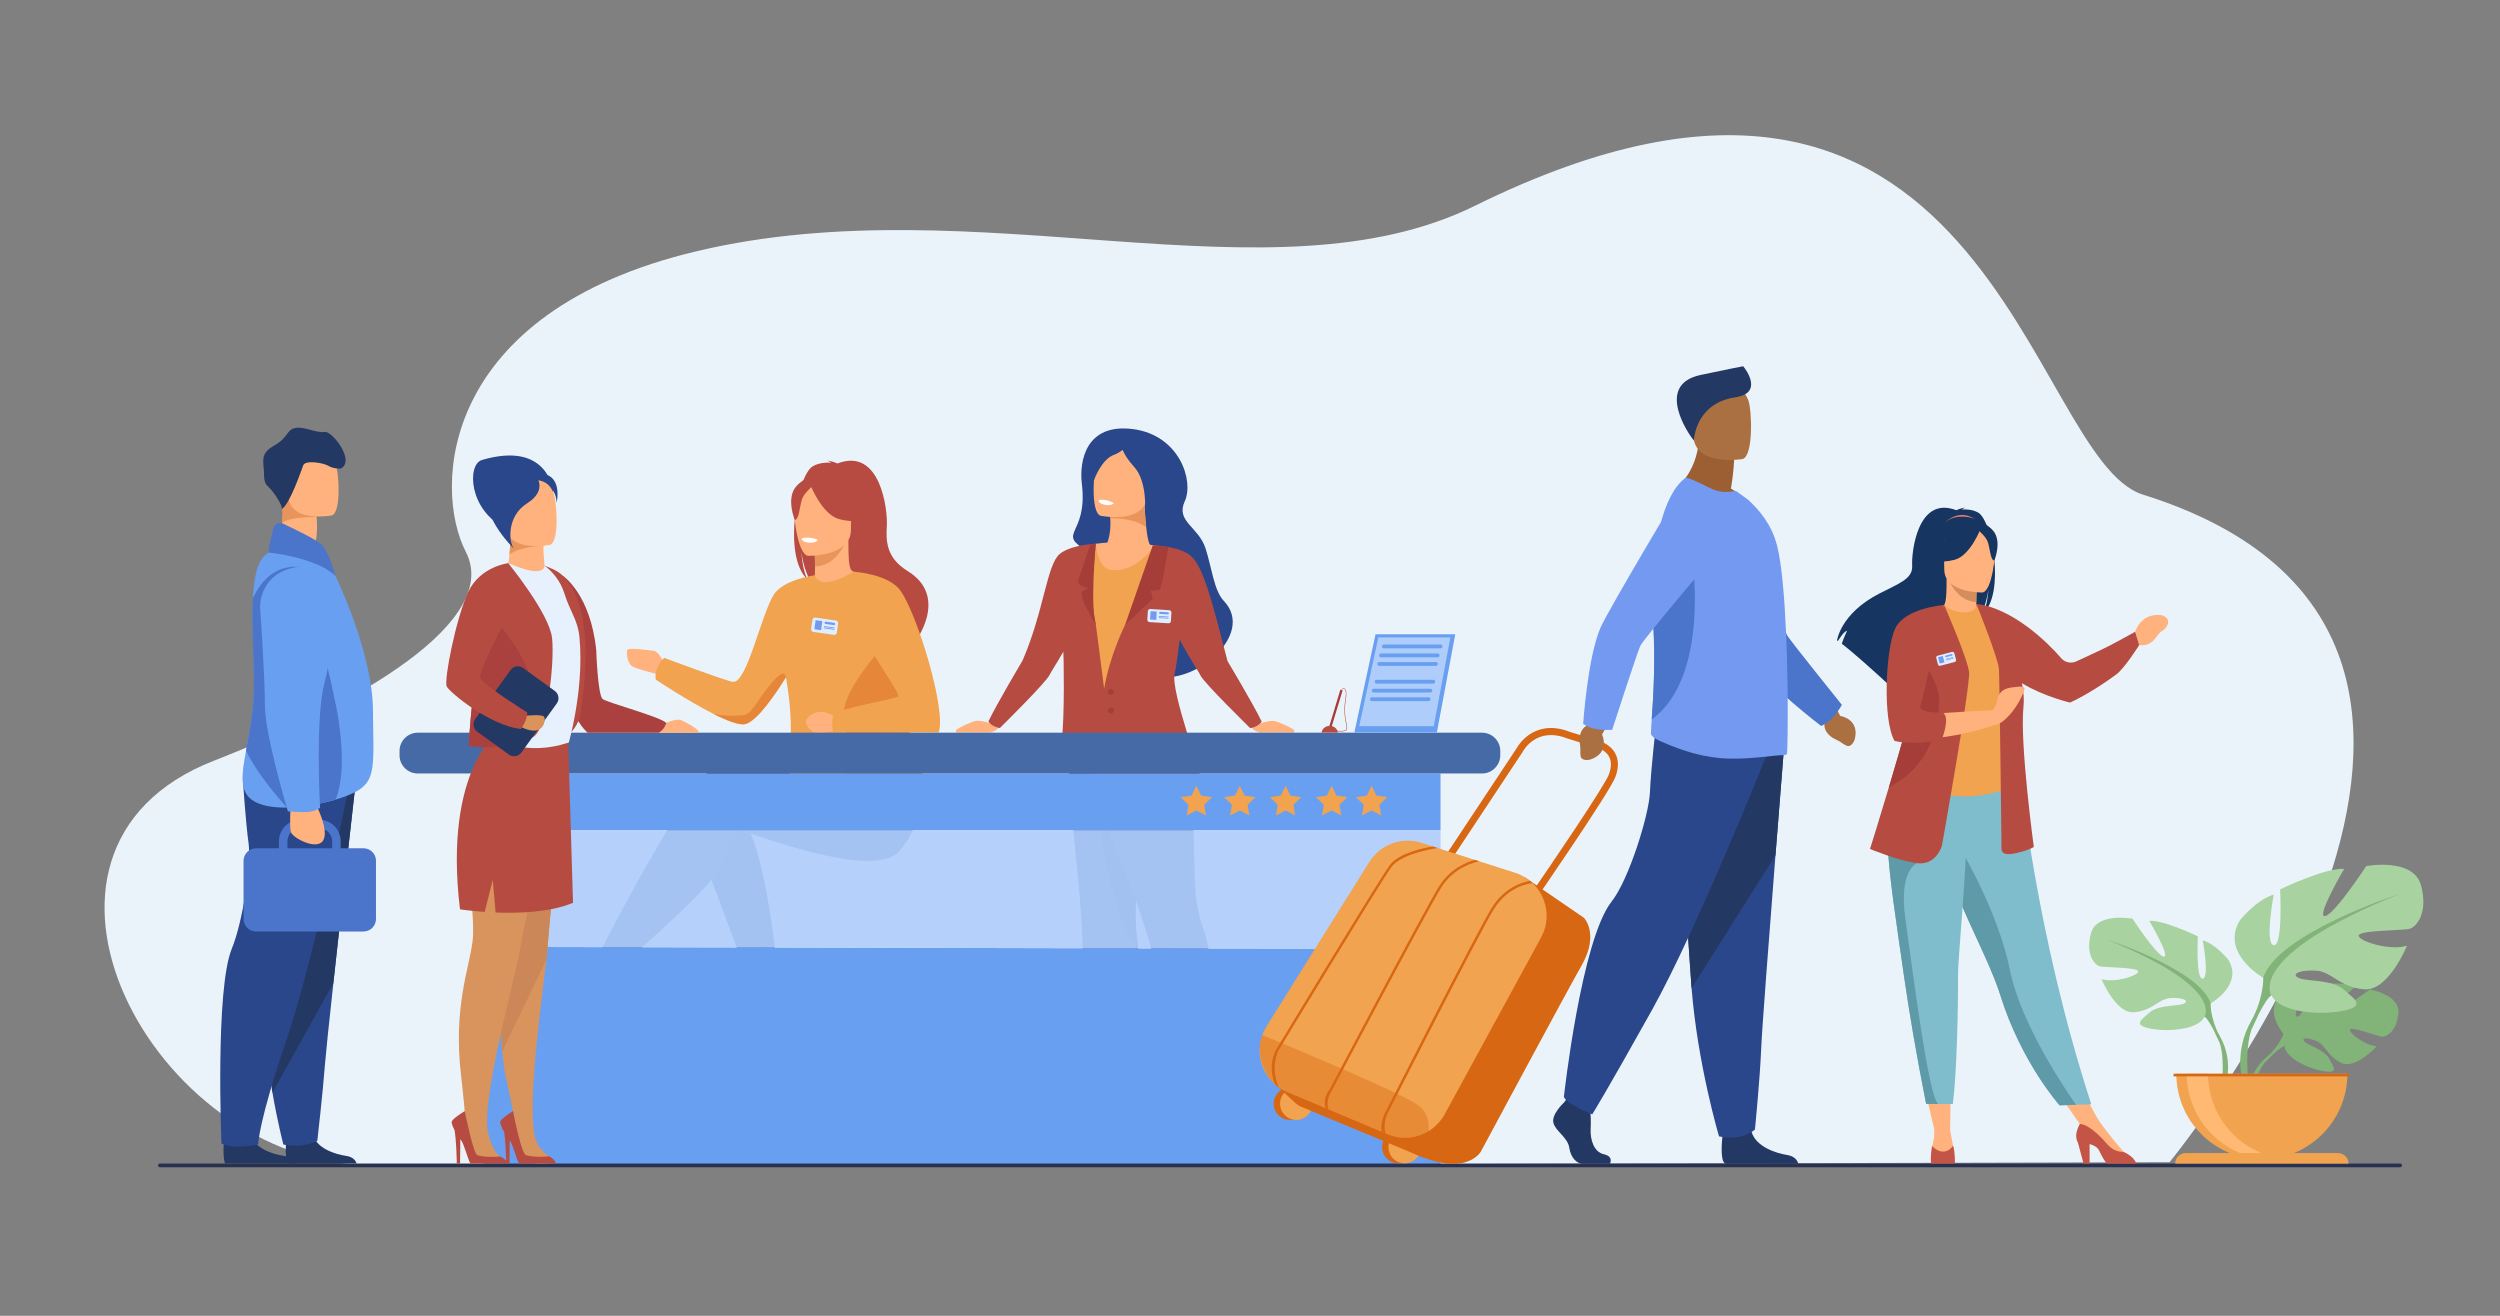 <?xml version="1.0" encoding="utf-8"?>
<!-- Generator: Adobe Illustrator 26.0.1, SVG Export Plug-In . SVG Version: 6.00 Build 0)  -->
<svg version="1.1" id="Слой_2" xmlns="http://www.w3.org/2000/svg" xmlns:xlink="http://www.w3.org/1999/xlink" x="0px" y="0px"
	 viewBox="0 0 3800 2000" style="enable-background:new 0 0 3800 2000;" xml:space="preserve">
<rect x="0" y="0" width="3800" height="2000" fill="#808080" stroke="none"/>
<style type="text/css">
	.st0{fill:#EBF3FA;}
	.st1{fill:#E49963;}
	.st2{fill:#C65447;}
	.st3{fill:#FFB27D;}
	.st4{fill:#365DA4;}
	.st5{fill:#466AA5;}
	.st6{fill:#B74B42;}
	.st7{fill:#E8945B;}
	.st8{fill:#F1A34F;}
	.st9{fill:#FFFFFF;}
	.st10{fill:#E58638;}
	.st11{fill:#AD7041;}
	.st12{fill:#415DA5;}
	.st13{fill:#355493;}
	.st14{fill:#B84C42;}
	.st15{fill:#2B478B;}
	.st16{fill:#B64C41;}
	.st17{fill:#A53D38;}
	.st18{fill:#699FF0;}
	.st19{fill:#5F9AA8;}
	.st20{fill:#233862;}
	.st21{fill:#4A75CB;}
	.st22{fill:#283250;}
	.st23{fill:#DEEDFF;}
	.st24{fill:#739AF0;}
	.st25{fill:#82B378;}
	.st26{fill:#A8D29F;}
	.st27{fill:#FFB973;}
	.st28{fill:#D86713;}
	.st29{fill:#163560;}
	.st30{fill:#E37970;}
	.st31{fill:#D68D5D;}
	.st32{fill:#80BDCC;}
	.st33{fill:#C45446;}
	.st34{opacity:0.9;fill:#AFCDFB;}
	.st35{fill:#AA413E;}
	.st36{fill:#D9935C;}
	.st37{fill:#CB8757;}
	.st38{fill:#E7F0FD;}
	.st39{fill:#DA935B;}
	.st40{opacity:0.4;fill:#D86713;}
	.st41{fill:#AB7041;}
	.st42{fill:#9C5F33;}
	.st43{fill:#AFCDFB;}
</style>
<g>
	<path class="st0" d="M3257.2,751.8c-175.3-54.9-236.5-823.4-1015.1-439.1c-309.7,152.8-755.5-32.1-1182.5,69
		c-392.1,92.8-401.2,360.6-351.6,457c54.2,105.3-161.9,231.2-383.1,317.7C-22.2,1292,233,1768.7,560.9,1771s2736.8-4.5,2736.8-4.5
		S3953.2,969.7,3257.2,751.8z"/>
	<g>
		<path class="st1" d="M1190.9,1562.1c0,3.9-1.9,6.6-5.2,8.5c0,0,0,0-0.1,0c-6.1,3.4-16.8,3.7-28.4,3.2c-1.5-0.1-2.8-0.1-4-0.1
			c-0.3,0-0.6,0-0.9,0c-0.2,0-0.5,0-0.7,0c-11.5,0.3-10.3,3.7-32.2,5.6c-25,2.1-34.2-5.5-35.6-9c-1.2-3,9.5-6.3,21.4-10.1
			c0.6-0.2,1.2-0.4,1.7-0.6c1.6-0.5,3.2-1,4.8-1.6c14.3-4.7,28.3-10.4,31.8-24.8c3.7-15.3-7.4-58-7.4-58l39.6-4.3
			c0,0,3.8,44.6,6.3,58.6c1.3,7.4,4.7,13.3,6.7,19.7c0.1,0.4,0.3,0.9,0.4,1.3C1189.9,1554.3,1190.9,1558.1,1190.9,1562.1z"/>
		<path class="st2" d="M1190.9,1562.1c0,3.9-1.9,6.6-5.2,8.5c0,0,0,0-0.1,0c-6.5,3-17,3.4-28.4,3.1c-1.5,0-2.8,0-4,0
			c-0.3,0-0.6,0-0.9,0c-0.2,0-0.5,0-0.7,0c-11.5,0.3-10.3,3.7-32.2,5.6c-25,2.1-34.2-5.5-35.6-9c-1.2-3,9.5-6.3,21.4-10.1
			c3.4,1.3,19.4,6.9,38.3,3.3c16.7-3.1,33.2-11.4,45.1-14.2c0.1,0.4,0.3,0.9,0.4,1.3C1189.9,1554.3,1190.9,1558.1,1190.9,1562.1z"/>
		<path class="st1" d="M934.2,1511.6c-2.2,11-17.9,9.2-35.4,4.9c-17.5-4.3-13.3,0.8-38.2-1.9c-24.9-2.8-32.5-12-33.2-15.7
			c-0.7-3.3,11.6-4.4,24.8-6c1.7-0.2,3.3-0.4,5-0.6c14.9-1.9,25.8-11.5,39.4-19.4c12.8-7.5,32-38,32-38l34.2,2.7
			c0,0-17.9,27.2-24.9,39.1c-4.1,7-3.9,16.2-3.4,23.3C934.7,1503.7,934.9,1507.7,934.2,1511.6z"/>
		<path class="st2" d="M898.8,1516.4c-17.5-4.3-13.3,0.8-38.2-1.9c-24.9-2.8-32.5-12-33.2-15.7c-0.7-3.3,11.6-4.4,24.8-6l0.1,0.3
			c0,0,14.9,10.6,35.7,11.1c16.9,0.4,34.8-4.4,46.5-4.2c0.3,3.9,0.5,7.8-0.3,11.7C932,1522.5,916.3,1520.7,898.8,1516.4z"/>
		<path class="st3" d="M1010.2,1009.9c0,0-8.1-19.9-17.1-20.8c-9-0.8-37.4-5.3-39.5-1.2c-2,4.1,0,18.7,6.1,24
			c6.1,5.3,43.9,13.8,43.9,13.8L1010.2,1009.9z"/>
		<path class="st4" d="M1065.1,1293.1l73.6,198.1c0,0,11.3,1.1,22.2-2c10-2.9,21.4-10.4,21.4-10.4s-18.3-190.2-51.7-229.8
			C1097,1209.4,1065.1,1293.1,1065.1,1293.1z"/>
		<path class="st5" d="M1356.2,1213c0,0-211.5-71.5-258.7-56.3c-47.2,15.2-188.8,297-188.8,297s3.2,4.3,11.9,7.5
			c8.1,3,27.8,2.8,27.8,2.8s127.8-109.6,143.1-141.5s21.3-62.4,36.5-59.4s196.3,74.6,237.4,32c41.1-42.6,30.3-98,30.3-98
			L1356.2,1213z"/>
		<path class="st6" d="M1227,880.2c-3.4-7-7.2-19.4-9-41.4c0.3,2.2,4.1,30,14.8,45.8c44,28.9,128.3,125.3,126.6,143.6
			c0,0,29.7-50.4,30.2-50.7c0,0,54.8-69.7-10.1-109.6c-33-20.3-32.8-46.3-31.5-68.9c1.4-22.6-9-120-75.1-94.5c0,0-10.6-4.7-15.4-4
			c0,0,3.9,0.7,5.9,2.8c-7.7-0.5-18.6,0.1-27.8,5.3C1211.4,722.4,1189.7,846,1227,880.2z"/>
		<path class="st3" d="M1235.4,886c-0.2,0.1,21.2,11.2,37.4,6.8c15.2-4.1,25.1-23.8,24.9-23.9c-6.4-1.3-8.3-10.1-8.1-48.1l-2.9,0.6
			l-48.9,9.7c0,0,1.1,15.4,1.1,29.9C1238.9,873.2,1238.2,884.7,1235.4,886z"/>
		<path class="st7" d="M1237.7,831.2c0,0,1.1,15.4,1.1,29.9c27.4-0.8,41.8-25.7,47.7-39.6L1237.7,831.2z"/>
		<path class="st6" d="M1291.6,816.2c0,0,14.3-22.6,17.8-42c2.5-13.8-4.6-65.1-56.1-57.7c0,0-15,1.5-29,11
			c-11.2,7.6-27.3,23.9-9.3,68.6l4.7,15.1L1291.6,816.2z"/>
		<path class="st3" d="M1228.6,844.9c0,0,64.7,1.1,64.8-39.2c0-40.3,8.4-67.3-32.9-69.7c-41.3-2.4-49.4,13-52.6,26.4
			C1204.5,775.8,1211.7,843.6,1228.6,844.9z"/>
		<path class="st6" d="M1289.7,743.4c0,0-44.2-30.2-58.2-9.3c-4.2-3.6-11.8-6.3-21.8,5.8c-15,18.2-1.7,50.3-1.7,50.3
			c6.2,0.7,7.6-20.4,10.8-30.7c2.4-7.7,10.6-15.6,14.4-19.1c5.6,12.7,21.2,43.2,42.6,48.7c27.2,7,39-0.3,39-0.3
			S1294,772.4,1289.7,743.4z"/>
		<path class="st8" d="M1379.5,1060.1c6.4-26.8-15.3-78.7-38-121.7c-20.6-39-41.9-70.6-43.8-69.4c-54.2,32.2-59.1,5.4-59.1,5.4
			s-49.3,6.5-63.2,30.6c-19.3,33.2-40.3,132.9-61,131.4c-9.5-0.7-104.8-36.5-104.8-36.5s-15.9,14.9-12.8,33.1
			c0,0,47.1,31.5,86.9,51.7c21.1,10.6,40.1,18.1,49,16c18.1-4.3,46.5-46.3,61.8-71.1c0-0.1,0.1-0.1,0.1-0.2
			c19.5,110.6-7,135.8,6.4,147.5c14.2,12.3,34.5-5.9,79.1,13.5c29.3,12.7,69.9,31.1,97.3,34.3c14.3,1.7,25.1-0.8,28.5-10.5
			C1416,1185.9,1367.3,1111.2,1379.5,1060.1z"/>
		<path class="st9" d="M1243,820.5c0,0-1.2,5.1-13.9,4.3c0,0-10.7-0.7-10.4-6.3C1218.6,818.5,1229,814.5,1243,820.5z"/>
		<path class="st10" d="M1405.9,1214.1c-3.5,9.7-14.2,12.2-28.5,10.5c-18.9-8.2-100.7-39.9-99.8-61.4c1.4-31.8,15.7-32.8,5.6-72
			c-8.1-31.5,47.2-96.3,59.3-109c22.7,43,43.5,51.2,37.1,78C1367.3,1111.2,1416,1185.9,1405.9,1214.1z"/>
		<path class="st10" d="M1194.4,1029.5c-15.3,24.8-43.6,66.8-61.8,71.1c-8.9,2.1-28-5.3-49-16c15.4,4,30.3,3.9,44.8,2.5
			c15.7-1.5,20.3-20.8,45.1-49.7C1189.6,1018.6,1193.6,1023.4,1194.4,1029.5z"/>
		<path class="st3" d="M1270.2,1090.4c0,0-13.7-10.7-26.6-8.1c-12.9,2.5-19.3,11.4-18.8,15.5c0.5,4.1,7.4,15.5,17.2,16.5
			c9.9,1,38-6.1,38-6.1L1270.2,1090.4z"/>
		<path class="st8" d="M1297.6,869c0,0,52.7,3.2,71,28.7c25.7,35.8,70.3,182.2,58.2,215.7l-160.5-0.7c0,0-3.9-18.2,1.5-27
			c5.4-8.8,93.3-23,97.4-27.1c4.1-4.1-50.7-79.1-50.7-91.3C1314.5,955.2,1297.6,869,1297.6,869z"/>
	</g>
	<g>
		<path class="st3" d="M1504.6,1099.2c0,0-14.7-4.9-21.7-3.4c-7.1,1.5-29,11.7-29.5,13.9c-0.5,2.2,0,3.8,0,3.8h51.3
			c0,0,11.5-2.2,13.4-9C1520,1097.8,1504.6,1099.2,1504.6,1099.2z"/>
		<path class="st11" d="M1695.8,1745.1c-0.4,4.2-2.7,6.9-6.4,8.5c0,0,0,0-0.1,0c-6.8,3-18.3,2.3-30.6,0.6c-1.6-0.2-3-0.4-4.3-0.5
			c-0.3,0-0.7-0.1-1-0.1c-0.3,0-0.5,0-0.8-0.1c-12.3-0.8-11.4,3-34.9,2.9c-26.8-0.1-35.9-9.2-37.1-13c-1-3.3,10.7-5.8,23.9-8.7
			c0.6-0.1,1.3-0.3,1.9-0.4c1.7-0.4,3.5-0.8,5.3-1.2c15.7-3.7,31.2-8.3,36.3-23.4c5.4-16,4.2-63.3,4.2-63.3h47.5
			c0,0-12.5,52.3-11.2,67.4c0.7,8,4.6,10.3,6,17.3c0.1,0.5,0.2,1,0.3,1.5C1695.5,1736.7,1696.2,1740.9,1695.8,1745.1z"/>
		<g>
			<path class="st12" d="M1751.1,1233.4c-4,22.5-9.7,45.8-14.7,70c-8,38.9-14,80.2-7.8,124.7c0.8,5.7,1.2,12.1,1.3,18.8
				c1.2,78.7-34,221.2-34,221.2s-9.5,4.1-25.5,3.3c-8.2-0.4-20.9-5.7-20.9-5.7s-3.3-88.4-3.5-207.3c-0.1-86.2-17.1-199.6-20.5-266.3
				c-2.1-40.3,2.4-94.1,2.4-94.1s70.1-56.3,95.2-27.5C1748,1099.1,1766.1,1149.2,1751.1,1233.4z"/>
		</g>
		<path class="st13" d="M1728.6,1428.1c0.8,5.7,1.2,12.1,1.3,18.8c-52.5-76-64.1-241.8-64.1-241.8l57.6,28c0,0,6.3,31.1,13,70.2
			C1728.5,1342.3,1722.4,1383.6,1728.6,1428.1z"/>
		<path class="st11" d="M1847.4,1745.1c-0.4,4.2-2.7,6.9-6.4,8.5c0,0,0,0-0.1,0c-6.8,3-18.3,2.3-30.6,0.6c-1.6-0.2-3-0.4-4.3-0.5
			c-0.3,0-0.7-0.1-1-0.1c-0.3,0-0.5,0-0.8-0.1c-12.3-0.8-11.4,3-34.9,2.9c-26.8-0.1-35.9-9.2-37.1-13c-1-3.3,10.7-5.8,23.9-8.7
			c0.6-0.1,1.3-0.3,1.9-0.4c1.7-0.4,3.5-0.8,5.3-1.2c15.7-3.7,31.2-8.3,36.3-23.4c5.4-16-2.3-62.6-2.3-62.6l44-3.7
			c0,0-2.7,53.1-1.4,68.2c0.7,8,4.8,12.5,6.3,19.5c0.1,0.5,0.2,1,0.3,1.5C1847.1,1736.7,1847.8,1740.9,1847.4,1745.1z"/>
		<path class="st12" d="M1841.2,1672.2c0,0-11.3,5.4-19.5,7s-25.1-1.6-25.1-1.6c-3.1-34.2-10.1-87.8-23.9-148.2
			c-15.7-68.8-39.1-150-71.6-227c-7-16.4-35.6-94.2-40.5-113.9c-14.7-59.3,0.1-52.9,0.1-52.9l128.6-15.1c0,0,15.8,8.1,23.1,91.9
			c2.2,25.1,2.5,133.4,5.7,153.9c3.1,19.4,6.8,35.6,11,46.1C1853.2,1471.2,1841.2,1672.2,1841.2,1672.2z"/>
		<path class="st14" d="M1847.4,1745.1c-0.4,4.2-2.7,6.9-6.4,8.5c0,0,0,0-0.1,0c-7.2,2.6-18.5,2-30.6,0.6c-1.6-0.2-3-0.3-4.3-0.4
			c-0.3,0-0.7-0.1-1-0.1c-0.3,0-0.5,0-0.8-0.1c-12.3-0.8-11.4,3-34.9,2.9c-26.8-0.1-35.9-9.2-37.1-13c-1-3.3,10.7-5.8,23.9-8.7
			c3.5,1.7,20,9.2,40.5,7.2c18.1-1.7,36.5-9,49.5-10.8c0.1,0.5,0.2,1,0.3,1.5C1847.1,1736.7,1847.8,1740.9,1847.4,1745.1z"/>
		<path class="st14" d="M1695.8,1745.1c-0.4,4.2-2.7,6.9-6.4,8.5c0,0,0,0-0.1,0c-7.2,2.6-18.5,2-30.6,0.6c-1.6-0.2-3-0.3-4.3-0.4
			c-0.3,0-0.7-0.1-1-0.1c-0.3,0-0.5,0-0.8-0.1c-12.3-0.8-11.4,3-34.9,2.9c-26.8-0.1-35.9-9.2-37.1-13c-1-3.3,10.7-5.8,23.9-8.7
			c3.5,1.7,20,9.2,40.5,7.2c18.1-1.7,36.5-9,49.5-10.8c0.1,0.5,0.2,1,0.3,1.5C1695.5,1736.7,1696.2,1740.9,1695.8,1745.1z"/>
		<path class="st15" d="M1644.4,735.4c-4.3-35.5,6.7-92.3,77.6-83.2c70.8,9.1,93.1,78.7,78.9,109.6c-14.3,31,20.6,38.4,31.5,71.7
			c9.4,28.6,12.7,64.1,27.9,80c49,51.4-47.1,130.4-105,113.7c-105.5-30.3-119.1-34.9-115.4-117.8c1.9-42.5,35-58.9,14-71.2
			C1603.1,808.6,1654.2,815.7,1644.4,735.4z"/>
		<path class="st3" d="M1748.5,828.4l-19.5,50.4l-42.2,2.1l-21-31.4c23.8-18.1,22.8-52.6,21.6-64.7c-0.3-2.7-0.5-4.3-0.5-4.3
			l52.7-16c0.6,13.9,1.4,24.8,2.3,33.3C1744.8,827.6,1748.5,828.4,1748.5,828.4z"/>
		<path class="st3" d="M1665.7,826.5c2.7,0,48.7-9.4,126.4,10.5c0,0-42.5,194.9-28.1,231.6c14.5,36.7,19.9,69.3,19.9,69.3
			l-156.8,1.9c0,0,2.2-126.1-5-170.7C1614.9,924.6,1665.7,826.5,1665.7,826.5z"/>
		<path class="st8" d="M1781.3,1043.9c2.3,25.8,26.4,84.8,21.2,97.3c-5.5,13.2-13.1,19.9-29.7,23.7c-11.5,2.6-27.2,3.9-49.5,5
			c-47.2,2.3-97.8-3.6-104.7-26c-3.3-10.8-2-52.5-0.3-71.7c3.6-39.8-4-97-5.1-134c-0.9-30.9,17.7-101.1,17.7-101.1
			s8.4-5.3,34.7-10.6c0,0,2.8,36.5,21.8,39.6c32.9,5.4,59.4-24.7,67.2-36.8c0,0,37.8,9.5,48.9,22.2c10.5,12-3.9,100.7-7.1,109.2
			c-2.8,7.3-5.4,14.4-7.6,21.6C1782.8,1001.1,1779.1,1020.3,1781.3,1043.9z"/>
		<path class="st3" d="M1915.8,1099.4c0,0,14.7-4.8,21.7-3.4c7.1,1.5,29,11.6,29.5,13.8c0.5,2.2,0,3.7,0,3.7h-51.3
			c0,0-11.5-2.2-13.4-8.9C1900.5,1097.9,1915.8,1099.4,1915.8,1099.4z"/>
		<path class="st7" d="M1741.9,801c-19.2-12.9-43.4-13.5-54.4-13c-0.3-2.7-0.5-4.3-0.5-4.3l52.7-16
			C1740.3,781.6,1741.1,792.5,1741.9,801z"/>
		<path class="st3" d="M1673.2,784c0,0,63.1,12.7,70.4-26.7c7.3-39.4,20.3-64.3-19.6-74.1c-40-9.8-50.6,3.8-56.2,16.4
			S1657,779.7,1673.2,784z"/>
		<path class="st15" d="M1755.8,685.8c-10.7-12-26.1-14.3-37.3-14.2c6.8-8.2-20.5-26.2-51.6,4.5c-13.4,13.2-11.4,39.2-4.2,54.3
			c0,0,11-32.3,31.1-39.3c4.5-1.6,8.7-4.2,12.6-7.3c2.4,6.1,7.4,14.8,17.3,25.6c20.7,22.7,16.7,68.5,16.7,68.5
			S1774.4,706.8,1755.8,685.8z"/>
		<path class="st9" d="M1692.8,764.6c0,0-1.7,4.7-13.6,2.6c0,0-10-1.8-9.1-7C1670.2,760.1,1680.4,757.5,1692.8,764.6z"/>
		<path class="st16" d="M1865.9,1005c-23.9-92.1-37-144.7-56.5-160.6c-17.3-14.1-54.6-15.4-54.6-15.4c-0.6,11.1-0.1,22.2,1.3,33.2
			l-45.9,87.4c0,0-23.5,46.5-31.9,97.4c-6.3-50.5-12.6-97.4-12.6-97.4s-5.9-29.9-7.8-57.2c5.5-21.3,5-43.6,7.5-65.9l-2.9,0.2
			c-9.1,0.6-37.3,3.5-51.7,15.3c-19.6,16.1-23.9,86.6-56.5,162c0,0-39.5,66.4-52,92.7c0,0,2.4,3.6,7.1,6.3
			c4.6,2.6,10.3,3.7,10.3,3.7s71.2-70.1,75.9-81.2c1.5-3.6,10.2-16.4,20.8-35.2v0c0,0,2.8,100.2-3.4,143.4
			c-1.3,9.2,3.1,18.2,11.1,22.7c44,24.8,175.7,92.5,200.2,26.8c2.7-7.4-45.4-132.5-38.8-159.6c2.1-8.7,4.9-28.4,7.7-51.3
			c15.1,28.9,29.3,49.2,31.3,54c4.7,11,75.9,80.5,75.9,80.5s5.8-1,10.3-3.6c4.7-2.7,7.1-6.3,7.1-6.3
			C1905.4,1070.8,1865.9,1005,1865.9,1005z"/>
		<path class="st17" d="M1752.3,828.8l-42.1,120.9l42.1-39.8l-3.2-12.4c0,0,9.7,0.9,13.6-1.7c3.9-2.5,13.1-64.3,13.1-64.3
			s-8.6-1.4-11.4-1.8C1761.4,829.4,1752.3,828.8,1752.3,828.8z"/>
		<path class="st17" d="M1665.6,826.5c0,0-8.9,95.6,0.2,123.1c0,0-26-41.2-21.2-49.8l9.4-6.2c0,0-18.2-2.4-14.8-12.8
			c3.4-10.5,18.1-52.9,18.1-52.9L1665.6,826.5z"/>
	</g>
	<g>
		<polygon class="st18" points="736,1772.1 2189.7,1772.1 2189.7,1442.6 736,1439.3 		"/>
		<rect x="736" y="1175.7" class="st18" width="1453.6" height="86.2"/>
	</g>
	<path class="st5" d="M2252.6,1175.7H635c-15.3,0-27.7-12.4-27.7-27.7v-6.6c0-15.3,12.4-27.7,27.7-27.7h1617.7
		c15.3,0,27.7,12.4,27.7,27.7v6.6C2280.4,1163.2,2268,1175.7,2252.6,1175.7z"/>
	<path class="st19" d="M933.2,1113.8c-0.1,0.1-0.3,0.2-0.5,0.3l0.1-0.3H933.2z"/>
	<g>
		<path class="st20" d="M542,1768.5H437.4c-1.4-2.4-2.2-6.4-2.7-10.9c-1.1-11.5,0.5-26.2,0.5-26.2s34.7-29,40.1-7.5
			c5.3,21.5,34.2,30.7,50.6,33C537.3,1758.5,540.9,1764.8,542,1768.5z"/>
		<path class="st20" d="M450,1768.5H342.2c-4.4-9.8-1.6-37.1-1.6-37.1s34.7-29,40.1-7.5c5.3,21.5,34.2,30.7,50.6,33
			c1.2,0.2,2.3,0.4,3.4,0.7C443.2,1759.8,447.7,1764.9,450,1768.5z"/>
		<path class="st15" d="M389.8,1187.6c0,0,0.1,3.9,0.2,10.9c1,45.1,4.8,219.6,8.5,316.8c0.2,3.5,0.3,7,0.4,10.3
			c0.1,1.8,0.1,3.5,0.2,5.3c2.2,47,8.6,93.1,15,129.9c8.2,47,16.6,78.9,16.6,78.9c31.3,6.3,51.6-5.6,51.6-5.6s8.4-72.9,11.7-117
			c1.1-14.3,6.2-63.1,12.7-122.6c5-45.9,10.8-98.2,16.1-145.7c0.3-2.5,0.6-5.1,0.8-7.6c8.6-76.8,15.7-139.4,15.7-139.4l-55.4-5.3
			L389.8,1187.6z"/>
		<path class="st20" d="M414.1,1660.8l92.5-166.2c5-45.9,10.8-98.2,16.1-145.7c0.3-2.5,0.6-5.1,0.8-7.6
			c8.6-76.8,15.7-139.4,15.7-139.4l-55.4-5.3l-94,1.9L414.1,1660.8z"/>
		<path class="st15" d="M529.1,1202.3c0,0-51.8,255.9-94,379.4c-42.2,123.5-42.7,157.8-42.7,157.8s-38.7,8.4-55.8-1.4
			c0,0-9.7-234.2,15.8-296.3c16.9-41.1,29.8-128.7,25.4-160.2c-4.4-31.5-8.5-94.8-8.5-94.8L529.1,1202.3z"/>
		<path class="st3" d="M468.1,852.9L417,838.5c0,0,8.7-21.2,11.7-43.4c1.7-12.3,1.6-24.9-2.7-34.2c-0.3-0.6-0.6-1.2-0.8-1.7
			c-1.9-3.6-0.8-5.3,1.8-5.7c4.6-0.8,13.8,2.5,17.6,5.7c5.9,4.9,34.1,19.2,35.6,20c0.1,0,0.1,0,0.1,0s0,0.2,0.1,0.6l0,0
			c0.2,1,0.5,3.1,0.8,6C482.5,799.4,483.8,831.1,468.1,852.9z"/>
		<path class="st18" d="M383.2,1216c12.2,8.7,31.5,11.8,52.8,11.5c24.8-0.4,52.3-5.5,74.2-12.1c11.8-3.5,22-7.5,29.4-11.3
			c32.8-17.1,28.1-39.9,27.3-125c-0.8-86.9-54.3-199.3-63.9-218.1c-17.1-33.5-94.1-21.1-94.1-21.1c-16.9,8.1-22.9,35.1-24.5,70.3
			c-1.8,39.1,1.7,88.5,1.7,133.5c0,37.2-7,70.1-12.1,97.4C367.3,1176.3,363.8,1202.3,383.2,1216z"/>
		<path class="st21" d="M373.9,1140.9c14.8,31.2,44,66.3,62,86.5c24.8-0.4,52.3-5.5,74.2-12.1c9.2-22.1,13.3-59,4.7-119.9
			c-6.5-46.4-53.9-233.3-53.9-233.3c-38.3-5-62.1,15.9-76.7,47.9c-1.8,39.1,1.7,88.5,1.7,133.5C386,1080.7,379,1113.6,373.9,1140.9z
			"/>
		<path class="st21" d="M552.6,1289.4h-34.8v-10.8c0-17.9-14.6-32.5-32.5-32.5h-28.8c-17.9,0-32.5,14.6-32.5,32.5v10.8h-34.8
			c-10.4,0-19,8.5-19,19v88.5c0,10.4,8.5,19,19,19h163.3c10.4,0,19-8.5,19-19v-88.5C571.6,1297.9,563,1289.4,552.6,1289.4z
			 M436.9,1278.6c0-10.8,8.8-19.6,19.6-19.6h28.8c10.8,0,19.6,8.8,19.6,19.6v10.8h-68V1278.6z"/>
		<path class="st3" d="M480.9,1224.3c0,0,20,38.6,10,53.6c-10,15-45.8-4.3-48.6-12.9c-2.9-8.6,0-50.1,0-50.1L480.9,1224.3z"/>
		<path class="st18" d="M395.3,922.2c0,0,7.4,106.3,7.4,150.2c-0.1,44,34.9,160.9,34.9,160.9s23.2,1.9,32.2,0.7
			c10.5-1.3,16.7-6.2,16.7-6.2s-7.7-138.1,7-191.1c14.7-52.9,15.4-159.3,15.4-159.3s-8.1-23-56.9-15.7
			C394.1,870.4,395.3,922.2,395.3,922.2z"/>
		<path class="st21" d="M416,802.2c-3.7,12.8-8.9,32.7-7.1,37.6c0,0,72.2,7.6,101.1,35.7c0,0-10.4-38.4-22-48.5
			c-8.4-7.4-40.9-23.1-58-31.2C424.3,793.1,417.7,796.2,416,802.2z"/>
		<path class="st7" d="M481.1,785.8c-5.7,0-41.4,0.1-51.5,8.6c-0.4,0.3-0.7,0.5-1,0.7c1.7-12.3,1.6-24.9-2.7-34.2
			c0.4-2.9,0.7-5.4,1-7.4c4.6-0.8,13.8,2.5,17.6,5.7c5.9,4.9,34.1,19.2,35.6,20l0.2,0.6l0,0C480.5,780.8,480.8,782.9,481.1,785.8z"
			/>
		<path class="st3" d="M504.1,783.5c0,0-59.1,11.3-65.5-25.6c-6.5-36.9-18.5-60.3,19-69c37.4-8.8,47.2,4,52.4,15.8
			C515.1,716.5,519.3,779.7,504.1,783.5z"/>
		<path class="st20" d="M428,774c0,0,3.1-2.3-8.9-20.5c-12-18.1-17.6-13.1-17.8-32.5c-0.1-19.3-7.3-30.9,15.1-43.5
			c22.4-12.6,18.8-24.2,32.3-27c13.4-2.8,33,8.3,44.5,6c11.5-2.3,47.7,44.7,24.5,55.8c0,0-10.8,0.5-18.3-4.1
			c-7.6-4.7-35.3-9.4-38.5-0.9C457.7,715.8,440.1,767.5,428,774z"/>
	</g>
	<path class="st22" d="M3648.3,1774.2H243c-1.5,0-2.8-1.2-2.8-2.8l0,0c0-1.5,1.2-2.8,2.8-2.8h3405.3c1.5,0,2.8,1.2,2.8,2.8l0,0
		C3651,1773,3649.8,1774.2,3648.3,1774.2z"/>
	<g>
		<path class="st23" d="M1267.6,965l-31.4-4.5c-2.1-0.3-3.6-2.3-3.3-4.4l2-14.1c0.3-2.1,2.3-3.6,4.4-3.3l31.4,4.5
			c2.1,0.3,3.6,2.3,3.3,4.4l-2,14.1C1271.7,963.8,1269.7,965.3,1267.6,965z"/>
		
			<rect x="1238.7" y="943.4" transform="matrix(0.99 0.141 -0.141 0.99 146.502 -165.969)" class="st24" width="10.3" height="13.9"/>
		<path class="st24" d="M1267.5,950.2l-12.7-1.8c-0.9-0.1-1.6-1-1.5-2l0,0c0.1-0.9,1-1.6,2-1.5l12.7,1.8c0.9,0.1,1.6,1,1.5,2l0,0
			C1269.3,949.6,1268.5,950.3,1267.5,950.2z"/>
		<path class="st24" d="M1267.9,955.1l-14.9-2.1c-0.4-0.1-0.6-0.4-0.6-0.7l0,0c0.1-0.4,0.4-0.6,0.7-0.6l14.9,2.1
			c0.4,0.1,0.6,0.4,0.6,0.7l0,0C1268.6,954.9,1268.3,955.1,1267.9,955.1z"/>
		<path class="st24" d="M1267.6,957.2l-14.9-2.1c-0.4-0.1-0.6-0.4-0.6-0.7l0,0c0.1-0.4,0.4-0.6,0.7-0.6l14.9,2.1
			c0.4,0.1,0.6,0.4,0.6,0.7l0,0C1268.3,957,1268,957.2,1267.6,957.2z"/>
	</g>
	<g>
		<path class="st23" d="M1776.1,947.4l-28.9-1.8c-1.9-0.1-3.4-1.8-3.3-3.7l0.8-12.9c0.1-1.9,1.8-3.4,3.7-3.3l28.9,1.8
			c1.9,0.1,3.4,1.8,3.3,3.7l-0.8,12.9C1779.8,946,1778.1,947.5,1776.1,947.4z"/>
		
			<rect x="1748.7" y="929.4" transform="matrix(0.998 6.146153e-02 -6.146153e-02 0.998 60.828 -106)" class="st24" width="9.4" height="12.7"/>
		<path class="st24" d="M1775,933.9l-11.7-0.7c-0.9-0.1-1.5-0.8-1.5-1.7l0,0c0.1-0.9,0.8-1.5,1.7-1.5l11.7,0.7
			c0.9,0.1,1.5,0.8,1.5,1.7l0,0C1776.6,933.3,1775.8,934,1775,933.9z"/>
		<path class="st24" d="M1775.7,938.3l-13.7-0.8c-0.3,0-0.6-0.3-0.6-0.6l0,0c0-0.3,0.3-0.6,0.6-0.6l13.7,0.8c0.3,0,0.6,0.3,0.6,0.6
			l0,0C1776.3,938.1,1776,938.3,1775.7,938.3z"/>
		<path class="st24" d="M1775.6,940.3l-13.7-0.8c-0.3,0-0.6-0.3-0.6-0.6l0,0c0-0.3,0.3-0.6,0.6-0.6l13.7,0.8c0.3,0,0.6,0.3,0.6,0.6
			l0,0C1776.2,940,1775.9,940.3,1775.6,940.3z"/>
	</g>
	<path class="st17" d="M1684.2,1051.5c0-2.5,2-4.5,4.5-4.5s4.5,2,4.5,4.5c0,2.5-2,4.5-4.5,4.5S1684.2,1054,1684.2,1051.5z"/>
	<path class="st17" d="M1684.2,1080c0-2.5,2-4.5,4.5-4.5s4.5,2,4.5,4.5c0,2.5-2,4.5-4.5,4.5S1684.2,1082.5,1684.2,1080z"/>
	<g>
		<g>
			<path class="st25" d="M3470.8,1571.5c0,0-31.6-36.9-2-60.4c0,0,21.7-13.1,39.4-12.1c0,0-25.1,42-17,46.2
				c8.1,4.2,24.5-48.8,24.5-48.8s49.4-4.8,65.2,2.8c0,0-42.2,34.5-33.3,36.6s54.5-31.8,54.5-31.8s45.9,7.8,43.5,35.8
				c-2.4,28-18.3,36.7-25.2,35.9c-7-0.7-47.6-16.3-48.5-10.6c-0.9,5.7,23.6,24.3,40.8,25.2c0,0-32.4,35.7-53.9,25.4
				c-21.5-10.3-23.4-26.6-36.8-32.8c-13.4-6.1-24.9-6.1-19.3,0.1s29.8,12.3,37.5,25.9c7.7,13.6,14.6,22.7-7.7,19.4
				c-22.3-3.4-58.5-19.6-60.1-38.3C3470.8,1571.5,3470.8,1571.5,3470.8,1571.5z"/>
			<g>
				<path class="st25" d="M3623.1,1540.6c0,0-124.8-4.8-152.3,30.9c0,0-6.1,18.2-24.8,34.9l-2.9,8c0,0,21.6-22.8,29.4-24.2
					C3472.4,1590.2,3460.3,1545.9,3623.1,1540.6z"/>
				<path class="st25" d="M3445.9,1606.4c0,0-26.8,19.8-28.6,55.2l4.9,0.4c0,0,8.6-36.6,24-50.9
					C3461.6,1596.8,3445.9,1606.4,3445.9,1606.4z"/>
			</g>
		</g>
		<g>
			<path class="st26" d="M3360.2,1525.1c0,0,50.3-28.2,26.8-66.4c0,0-18.8-23.5-38.9-29.5c0,0,10.7,57,0,58.4
				c-10.7,1.3-7.4-64.4-7.4-64.4s-53-25.5-73.8-23.5c0,0,32.9,55.7,22.1,54.4c-10.7-1.3-47.6-57.7-47.6-57.7s-54.4-10.1-63.1,22.1
				s5.4,48.3,13.4,50.3c8.1,2,59.7,1.3,58.4,8.1c-1.3,6.7-36.2,17.4-55.7,11.4c0,0,21.5,53,49.7,50.3c28.2-2.7,36.9-20.1,54.4-21.5
				c17.4-1.3,30.2,3.4,21.5,8.1c-8.7,4.7-38.3,1.5-52.3,13.5c-14.1,12-25.5,19.4,0.7,24.7c26.2,5.4,73.2,2,82.5-18.1
				C3360.2,1525.1,3360.2,1525.1,3360.2,1525.1z"/>
			<g>
				<path class="st25" d="M3203.1,1428.4c0,0,140.9,45.6,157,96.6c0,0-0.7,22.8,13.4,49v10.1c0,0-14.8-34.2-22.8-38.9
					C3350.8,1545.2,3382.3,1500.9,3203.1,1428.4z"/>
				<path class="st25" d="M3373.6,1574.1c0,0,21.7,33,9.3,73.2l-5.6-1.5c0,0,5.4-44.3-5.9-66.5S3373.6,1574.1,3373.6,1574.1z"/>
			</g>
		</g>
		<g>
			<path class="st26" d="M3440.2,1486.2c0,0-66.3-37.2-35.4-87.6c0,0,24.8-31,51.3-38.9c0,0-14.2,75.2,0,77
				c14.2,1.8,9.7-84.9,9.7-84.9s69.9-33.6,97.3-31c0,0-43.3,73.4-29.2,71.7s62.8-76.1,62.8-76.1s71.7-13.3,83.2,29.2
				c11.5,42.5-7.1,63.7-17.7,66.3c-10.6,2.7-78.7,1.8-77,10.6c1.8,8.8,47.8,23,73.4,15c0,0-28.3,69.9-65.5,66.3
				c-37.2-3.5-48.7-26.5-71.7-28.3c-23-1.8-39.8,4.4-28.3,10.6c11.5,6.2,50.4,2,69,17.8c18.6,15.8,33.6,25.5-0.9,32.6
				c-34.5,7.1-96.4,2.7-108.8-23.9C3440.2,1486.2,3440.2,1486.2,3440.2,1486.2z"/>
			<g>
				<path class="st25" d="M3647.2,1358.8c0,0-185.8,60.2-207,127.4c0,0,0.9,30.1-17.7,64.6v13.3c0,0,19.5-45.1,30.1-51.3
					C3452.6,1512.7,3411,1454.3,3647.2,1358.8z"/>
				<path class="st25" d="M3422.5,1550.8c0,0-28.6,43.5-12.3,96.5l7.4-2c0,0-7.2-58.3,7.8-87.7
					C3440.4,1528.3,3422.5,1550.8,3422.5,1550.8z"/>
			</g>
		</g>
		<path class="st8" d="M3438,1762.1c71.8,0,130-58.2,130-130H3308C3308,1703.9,3366.2,1762.1,3438,1762.1z"/>
		<path class="st27" d="M3470,1761.1c-5.3,0.7-10.7,1-16.1,1c-71.8,0-130-58.2-130-130h32.3
			C3356.2,1698.4,3405.8,1753.1,3470,1761.1z"/>
		<path class="st8" d="M3569.8,1768.7h-263.5l0,0c0-8.9,7.2-16,16-16h231.5C3562.6,1752.7,3569.8,1759.8,3569.8,1768.7
			L3569.8,1768.7z"/>
		<rect x="3303.8" y="1632.1" class="st28" width="267.2" height="4"/>
	</g>
	<g>
		<path class="st3" d="M3230.4,1753.8c0,0-34.7-39.7-44.5-57.8l-27-49.9l-35.4,8.7l44.9,63.6l46.9,39.7L3230.4,1753.8z"/>
		<path class="st29" d="M3006.8,779.1c-8.2-4.6-17.9-5.1-24.8-4.7c1.8-1.8,5.2-2.5,5.2-2.5c-4.2-0.6-13.7,3.6-13.7,3.6
			c-59-22.7-68.2,64.1-67,84.3c1.2,20.2-19.8,26.8-50.5,42.7c-58.5,30.3-63.7,70.9-63.7,70.9c0.5,0.3,0.9,0.6,1.4,0.9
			c2.9-4.9,8.9-14.2,13.9-15.6c-0.2,0.4-6,12.7-8.1,19.8c17.3,13.1,49.6,42.2,72.1,62.9c-0.1-4,0.1-9.8,1.5-12.8l2.8,16.8
			c12,11.1,20.4,18.9,20.4,18.9c-1.5-16.3,73.7-102.3,113-128.1c9.6-14.1,12.9-38.9,13.2-40.9c-1.6,19.7-5,30.8-8,37
			C3047.8,901.6,3028.4,791.3,3006.8,779.1z"/>
		<path class="st3" d="M3007,937.3c0.2,0.1-18.9,10-33.3,6.1c-13.5-3.7-22.4-21.3-22.2-21.3c5.7-1.1,7.4-9,7.3-42.9l2.6,0.5
			l43.6,8.6c0,0-1,13.7-1,26.6C3003.9,925.9,3004.6,936.2,3007,937.3z"/>
		<path class="st30" d="M2957.7,793.3c0,0,21.5-22.9,48.5-1.2C3006.3,792.1,2990.5,789.4,2957.7,793.3z"/>
		<path class="st31" d="M3005,888.4c0,0-1,13.7-1,26.6c-24.4-0.7-37.3-22.9-42.6-35.3L3005,888.4z"/>
		<path class="st29" d="M2956.8,875c0,0-12.8-20.2-15.9-37.5c-2.2-12.3,4.1-58.1,50-51.5c0,0,13.3,1.3,25.9,9.8
			c10,6.7,24.4,21.3,8.3,61.2l-4.2,13.5L2956.8,875z"/>
		<path class="st32" d="M3178.8,1678.6l-23.1,0.7l-25,0.8c0,0-57.8-64.3-90.2-167.5c-0.8-2.4-1.6-4.8-2.4-7.3
			c-17.7-51.7-54.5-116.7-73.9-175.4c-3.1-9.4-5.9-18.2-8.3-26.5c-0.8-2.7-1.6-5.3-2.3-7.9c-14.3-49.6-18.4-82.2-22.2-117l139.9,1.1
			C3071.2,1179.6,3093.8,1417.3,3178.8,1678.6z"/>
		<path class="st8" d="M3061.4,1194.4c0,0-59.9,30.4-131.1,8c-0.8-0.3,4.7-275.3,24.9-282.9c4.6,5.8,18.4,11.6,30.7,11.3
			c14.2-0.3,18.8-6.4,18-13c15.1,8.4,27.2,16.4,27.2,16.4C3043.9,956.5,3061.4,1194.4,3061.4,1194.4z"/>
		<path class="st19" d="M2931.2,1106.6c-6.1,8.7-17.8,61.3-47,67.9c15-37.5,26.5-54,28.2-65.5c3.3-21.5,3.4-43.8,1.7-64.8
			c9.8-17.1,17.1-28.9,17.1-28.9c0.8-2.8,15.5-48.4,20.3-7.6C2956.2,1048.6,2938.1,1097,2931.2,1106.6z"/>
		<path class="st3" d="M3013.1,900.6c0,0-57.7,1-57.8-35c0-36-7.5-60.1,29.3-62.2c36.9-2.1,44,11.6,47,23.6
			C3034.6,839,3028.1,899.4,3013.1,900.6z"/>
		<path class="st29" d="M3011,802.5c0,0-15.8,42.2-40.1,48.4c-24.3,6.2-34.8-0.3-34.8-0.3s18.6-14.8,22.5-40.6
			C2958.6,810.1,2999,782.5,3011,802.5z"/>
		<path class="st29" d="M3007,806c0,0,11.8,9.4,14.7,18.6c2.9,9.2,4.2,28,9.7,27.4c0,0,11.9-28.7-1.5-44.9
			C3015.7,789.8,3007,806,3007,806z"/>
		<path class="st3" d="M3245.4,960.3c0,0,8.1-29.3,40.4-25.2c3.7,1.2,14.5,5.5,7.6,17c-5.1,8.5-7.3,4.1-15.3,15.6
			c-8,11.5-16.7,14.1-26.7,12.7L3245.4,960.3z"/>
		<path class="st3" d="M2969.9,1747.9c-2-10.8-5.7-29.5-5.7-29.5l0.9-66.3h-40.3l15.1,63.5c0.3,2.9,1.1,14.4-3.1,26.5
			c0,0-3.9,17.6,13.5,17.9C2967.6,1760.3,2971.8,1758.7,2969.9,1747.9z"/>
		<path class="st33" d="M2971.5,1768.6h-36.1c-1.8-9.4,1.3-26.5,1.3-26.5c19.6,19,31.9-0.5,31.9-0.5
			C2971.6,1749.1,2971.5,1765.8,2971.5,1768.6z"/>
		<path class="st33" d="M3247.3,1768.8h-44.5c-3.9-3.6-7.6-10.7-12.1-19.9c-2.6-5.3-8.5-8.3-14.5-9.9v29.8h-9.2l-8.5-31.7
			c-5.7-10.7-1.3-20.3,2.7-28.7c4.6,0,18,3.2,41.6,30.5c7.8,9,16.3,12.2,24.9,11.9c0.1,0.1,0.2,0.1,0.4,0.2
			C3241.4,1757,3245.8,1764.5,3247.3,1768.8z"/>
		<path class="st16" d="M3245.4,960.3c0,0-37.9,21.2-51.4,27.3c-7.7,3.5-25.5,11.8-38,17.7c-8,3.7-17.4,1.7-23.1-5
			c-20.5-24-74-76-128.9-82.4c0,0,33.4,82.5,34.4,99.2c1,16.7,3.9,273.1,3.9,273.1s-2,11.8,20.6,6.9c22.6-4.9,28.5-9.8,28.5-9.8
			s-21.6-158.2-15.7-213.2c1.2-10.8,0.1-23-2.3-35.6c33.5,20.4,73.1,29.4,73.1,29.4s29.6-12.9,70.1-42.6c12.7-9.3,35-44.8,35-44.8
			L3245.4,960.3z"/>
		<path class="st19" d="M3155.6,1679.3l-25,0.8c0,0-57.8-64.3-90.2-167.5c-0.8-2.4-1.6-4.8-2.4-7.3
			c-17.7-51.7-54.5-116.7-73.9-175.4c-3.1-9.4-5.9-18.2-8.3-26.5c-0.8-2.7-1.6-5.3-2.3-7.9l20.6-15.6c0,0,61.9,100.2,81,194.5
			C3071.7,1556.3,3138.4,1654.8,3155.6,1679.3z"/>
		<path class="st32" d="M2976.2,1483.2c0.4,45.9-2,151.3-7.9,194.9h-22.2c-12.2,0-18.4-0.2-18.4-0.2c-15-75.9-25.6-138.7-33.4-192.8
			c-6.4-44.4-12-82.5-16.4-115.2c-4.4-33-7.4-60.6-8.5-83.9c-0.2-3.7-0.3-7.2-0.4-10.7c-0.1-3.5-0.1-6.9-0.1-10.2l120.9-11.8
			C2988.5,1333.6,2976,1456.5,2976.2,1483.2z"/>
		<path class="st19" d="M2946.1,1678.1c-12.2,0-18.4-0.2-18.4-0.2c-15-75.9-25.6-138.7-33.4-192.8c-6.4-44.4-12-82.5-16.4-115.2
			c-4.4-33-7.4-60.6-8.5-83.9l44.4,26.1c0,0-28.3,10-17.5,85.6C2907.1,1473.3,2931.1,1667.4,2946.1,1678.1z"/>
		<path class="st16" d="M2951.8,1285.2c0,0-8.5,30.8-38,26.8c-29.5-3.9-71.4-21.6-71.4-21.6s12.6-39.8,28.2-92.1
			c0.2-0.5,0.3-1.1,0.5-1.7c18.5-61.7,41.1-140.3,52.3-191.4c0.2-1.1,0.5-2.2,0.7-3.2c3.1-14.4,5.2-26.5,6-35.1l24.9-47.4
			c0,0,36,81.8,38,102.4C2995.1,1042.6,2951.8,1285.2,2951.8,1285.2z"/>
		<path class="st3" d="M2922.4,1018.9l32.7-99.3c-0.1,0-41.2,12.1-61.7,22.4c0,0-12.8,16.5-20.7,54.5c0,0-8.4,91.3,10.3,124.7
			c0,0,58.9,11.8,153.2-20.6v-21.6c0,0-103.1,5.4-124.3,7.9L2922.4,1018.9z"/>
		<path class="st17" d="M2947.7,1065.2c-1.3,33-9,96.5-76.5,131.5c18.5-61.7,41.1-140.3,52.3-191.4
			C2935.8,1024.1,2948.4,1047.8,2947.7,1065.2z"/>
		<path class="st16" d="M2955.1,919.6c0,0-60.3,4.2-74.7,36.3c-14.4,32.1-19,138.8-0.7,170.3c0,0,25.2,7.2,69.9-1.2
			c0.5-0.1,1.1-0.2,1.7-0.3c0,0,14.2-34.9,1.5-41.7c0,0-37.7,2-33.7-10.5C2923,1060,2955.1,919.6,2955.1,919.6z"/>
		<path class="st3" d="M3025.7,1084.7c0,0,8.2-10,10-20.1c1.8-10.2,7.2-17.7,21.4-19.6s20.3-2.1,20.2,1.9c0,4-11.6,31.9-31.9,48.6
			C3025,1112.2,3025.7,1084.7,3025.7,1084.7z"/>
	</g>
	<polygon class="st34" points="747.4,1439.3 2189.7,1442.6 2189.7,1261.9 747.4,1261.9 	"/>
	<g>
		<path class="st3" d="M1063,1113.8h-61.8c-0.1,0.1-0.3,0.2-0.5,0.3l0.1-0.3l6.7-12.8c0,0,2-1,5.1-2.3c6.5-2.7,17.6-6.5,23.2-3.9
			C1043.6,1098.5,1060.7,1107,1063,1113.8z"/>
		<path class="st35" d="M1012.8,1098.9c0,0-2.6,9.7-11.6,14.9c-0.1,0.1-0.3,0.2-0.5,0.3l0.1-0.3H893.3c-3.3-2.9-8.8-8.6-14.3-17.6
			c-1.7-2.8-3.4-6-5.1-9.5c-5.3-11.4-9.8-26.6-11.1-46.1c-2.6-37.8-5.3-100.2-6.7-136.7c-0.7-17.6-1.1-29.1-1.1-29.1l0,0
			c0.7,0.4,42.6,28.1,51.3,113.7c0,0,2.2,68.8,9.9,74.2c7.6,5.4,89.1,27.4,96.5,36.2C1012.7,1098.8,1012.7,1098.8,1012.8,1098.9z"/>
		<g>
			<path class="st15" d="M840.9,748.2c0,0-5.5-79-108.2-49.1c-23.3,6.8-20.3,77.1,36.1,103.9L840.9,748.2z"/>
			<path class="st16" d="M799.9,852.5c0,0,40.2,7.3,55.1,22.2c14.9,14.9,50.1,58.9,27.9,205.4c0,0-1.8,44.2-51.4,48.4
				C781.8,1132.8,799.9,852.5,799.9,852.5z"/>
			<path class="st36" d="M707.5,1217c6.9,48.1,53.3,173.1,51.9,216.3c-1.1,34-0.5,112.7,4,165c1.2,14.2,2.7,26.4,4.6,35.3
				c4,19.3,9.1,41.5,11.9,55.5c6.1,31.4,2.9,49.7,7.9,66.6c5.5,18.4,68.7,15.1,49.7,3.9c-6.8-4-16.7-12.5-21.6-23.4
				c-17.8-39.8,7.1-211.3,14.6-277.4c1-8.3,1.6-14.8,1.9-19.3c2.5-40.8,30.5-313,30.5-313C794.7,1088.4,700.7,1168.9,707.5,1217z"/>
			<path class="st37" d="M707.5,1217c6.9,48.1,53.3,173.1,51.9,216.3c-1.1,34-0.5,112.7,4,165l67-139.7c1-8.3,1.6-14.8,1.9-19.3
				c2.5-40.8,31.2-313.1,31.2-313.1C795.5,1088.3,700.7,1168.9,707.5,1217z"/>
			<path class="st36" d="M855.3,1135.1c0,0-58.5,268.8-65.1,309.2c-6.6,40.4-59.9,230.4-48.3,278c6.8,28.1,18.8,36.4,18.8,36.4
				c2.8,5.2-43.4,15.4-47.2-4.3c-4.7-25-5.7-60.2-12.7-119.7c-12-102.5,11.8-160.9,17.5-203.7c5.8-42.9-19.3-179.1-5.4-225.6
				C737.2,1123.9,791.5,1090.5,855.3,1135.1z"/>
			<path class="st16" d="M871,1372.3c-10.3,4.3-21.7,7.4-33.6,9.7c0,0-0.1,0-0.1,0c-11.6,2.2-23.7,3.6-35.7,4.5
				c-16.9,1.1-33.5,1.1-48.3,0.5l-4.3-49.8l-4.5,18l-7.7,30.9c-7.1-0.5-13.5-1.1-18.9-1.6c-11.6-1.2-18.7-2.3-18.7-2.3
				c-13.1-108,2.6-176.1,20.4-216.3c0,0,0,0,0,0c5.6-12.7,11.5-22.7,16.6-30.2c2.8-4,5.4-7.4,7.7-10.1c1.9-2.2,3.5-4,4.9-5.4
				c2.6-2.7,4.2-3.9,4.2-3.9c6.1,2.3,12,4.3,17.8,5.9c4.2,1.2,8.2,2.2,12.2,3.1c0.1,0,0.1,0,0.2,0c2.7,0.6,5.4,1.1,8.1,1.6
				c1,0.2,2,0.3,2.9,0.5c3.1,0.5,6.2,0.9,9.2,1.3c17.2,2,31.8,1.5,42.4,0.4c9.1-0.9,15.1-2.2,17.1-2.7c0.5-0.1,0.7-0.2,0.7-0.2
				l0.1,2.8l1.4,46.9L871,1372.3z"/>
			<path class="st16" d="M770.2,1768.7H715c-4.3-7.8-10-30.9-14.3-35.8c-0.3-0.3-0.7-0.7-1-1.2l-0.4,37h-5
				c-0.1-7.9-0.7-35.5-3.4-50.9c-3-5.6-5.1-11.1-4.1-13.4c1.9-4.8,19.6-15.5,19.6-15.5s13.1,65.5,19.3,67.1
				c14.8,3.7,29.6,2.3,33.8,1.8c0.8-0.1,7.4,2.9,9.9,6.8C770.1,1765.9,770.6,1767.2,770.2,1768.7z"/>
			<path class="st16" d="M844.2,1768.7h-55.3c-4.2-7.7-9.8-30.4-14.1-35.6l-0.4,35.6h-5c0-1,0-2.4-0.1-4.1
				c-0.2-10.1-0.9-30.2-2.9-43.8c-3.8-6.6-6.9-13.7-5.8-16.5c1.9-4.8,19.2-15.4,19.2-15.4s0.1,0.6,0.3,1.5c0,0.1,0,0.3,0.1,0.4
				c0,0.2,0.1,0.4,0.1,0.6c0,0.2,0.1,0.3,0.1,0.5c2.5,12.7,12.8,62.4,19.1,64c16.9,4.2,33.8,1.8,35,1.7c0,0,0.1,0,0.1,0
				S845.6,1762.9,844.2,1768.7z"/>
			<path class="st38" d="M874,1086.6c-1.8,10.1-3.7,18.9-5.3,25.7c-0.1,0.5-0.2,1-0.3,1.4c-2.2,9.5-3.8,14.9-3.8,14.9
				c-0.3,0.1-0.6,0.2-0.8,0.3c-0.1,0.1-0.3,0.1-0.4,0.1c-0.2,0.1-0.5,0.2-0.7,0.2c-3.8,1.2-7.5,2.3-11.2,3.2
				c-20.4,5.1-38.4,5.5-53.5,3.8c-8.2-0.9-15.5-2.5-21.8-4.3c-1.5-0.4-2.9-0.8-4.2-1.3c-0.1,0-0.1,0-0.2-0.1
				c-3.5-1.1-6.6-2.3-9.3-3.5c-8.4-3.5-13.2-6.7-13.6-7c0,0,0,0,0,0c0.7-1.7,1.3-3.9,1.8-6.4c1-4.7,1.6-10.8,1.9-17.9
				c0.6-12.2,0.4-27.6-0.2-44.4c0-0.5,0-1-0.1-1.5c-0.9-21.1-2.4-44.5-4.1-67.3c-1.3-17.5-2.5-34.5-3.6-49.8
				c-0.3-4.7-0.6-9.2-0.9-13.5c-1.4-24.1-1.8-41.9,0.3-46.6c3.3-7.1,13.4-11.4,24.1-14c1.5-0.4,3.1-0.7,4.6-1c0.2,0-0.5-1.7-0.2-1.8
				c1.5-0.3,3.8,1.1,5.3,0.9c0.6-0.1,1.2-0.2,1.9-0.3c9.6-1.4,18-1.7,20-1.8c0.3,0,0.5,0,0.5,0s6.8,3.3,16.5,10.2
				c0.7,0.5,10.2-5.6,11-5.1c11,8.1,24.1,22.7,30.2,42.4c8.2,26.8,20.4,40.1,22.9,66.5C884.9,1011.9,879.6,1055.8,874,1086.6z"/>
			<path class="st16" d="M712.4,1133.5c20.6,4.2,53.4,2.1,77.7-4.9c8.1-2.3,15.2-5.2,20.6-8.5c21.7-13.4,32.3-112.4,28.5-149.8
				c-3.7-37.4-66.7-114.3-66.7-114.3c-15.5,11.5-22.3,38.1-31.5,73.1C718.7,1013.4,712.4,1133.5,712.4,1133.5z"/>
			<path class="st35" d="M712.4,1133.5c20.6,4.2,53.4,2.1,77.7-4.9c8.9-12.7,16.1-28.2,19.9-47.1c11.1-54.6-32.6-113.9-69-152.3
				C718.7,1013.4,712.4,1133.5,712.4,1133.5z"/>
			<path class="st20" d="M843.4,1050.3l-48.4-35c-6-4.3-14.4-3-18.8,3l-54,74.9c-4.3,6-3,14.4,3,18.8l48.4,35c6,4.3,14.4,3,18.8-3
				l54-74.9C850.7,1063.1,849.3,1054.7,843.4,1050.3z"/>
			<path class="st39" d="M800.4,1087.8c0,0,23.7-2.4,26.6,1.6c2.9,4,0.3,19.4-13,21c-13.3,1.6-28.5-9.3-28.5-9.3L800.4,1087.8z"/>
			<path class="st16" d="M772.5,856c0,0-42.1,5-60.4,42.9c-18.3,37.9-37.9,135.5-33,144.7c4.9,9.1,63.9,58.3,112.4,64.6
				c0,0,10.5-13.3,9.8-25.3c0,0-65.3-40.7-70.9-52c-5.6-11.2,49.9-104.6,49.2-120.8C778.9,894,772.5,856,772.5,856z"/>
			<path class="st15" d="M820,732.5c0,0,24.7,3,26.1,31.5c0,0,10.8-45.2-28.3-44.3C778.7,720.7,820,732.5,820,732.5z"/>
			<path class="st3" d="M827.7,859.9c0,0-2.2-23.8-1.7-30v0c0.3-3.1,0.6-5,0.6-5l-0.6-0.2l-49.4-15.1c0,0.4,0,0.8,0,1.2
				c-0.6,13.4-1.4,23.7-2.2,31.8c-0.1,1-0.2,2.1-0.3,3c-0.4,4.1-0.9,7.5-1.4,10.4c9.6,4.2,17.5,7.1,24,9c17.7,5.2,25.4,3.1,28.7,0
				C828,862.4,827.7,860.3,827.7,859.9z"/>
			<path class="st7" d="M822.1,824.7v5.2c0,0-28.5,0.3-47.8,12.7c0.8-8,1.6-18.4,2.2-31.8L822.1,824.7z"/>
			<path class="st3" d="M835.7,828.3c0,0-59.9,12-66.8-25.4c-6.9-37.4-19.3-61.1,18.6-70.3c38-9.3,48,3.6,53.4,15.6
				C846.3,760.1,851.1,824.2,835.7,828.3z"/>
			<path class="st15" d="M815.4,724.3c0,0,16.9,21.2-14,40.6c-30.9,19.4-28.5,58.2-20.3,69.1c0,0-61.5-60-33-95.8
				C776.6,702.5,815.4,724.3,815.4,724.3z"/>
		</g>
	</g>
	<g>
		<g>
			<path class="st28" d="M1985.4,1677.6c0,13.7-11.1,24.7-24.7,24.7s-24.7-11.1-24.7-24.7s11.1-24.7,24.7-24.7
				S1985.4,1664,1985.4,1677.6z"/>
			<path class="st8" d="M1995.1,1677.6c0,13.7-11.1,24.7-24.7,24.7c-13.7,0-24.7-11.1-24.7-24.7s11.1-24.7,24.7-24.7
				C1984,1652.9,1995.1,1664,1995.1,1677.6z"/>
		</g>
		<g>
			<circle class="st28" cx="2125.5" cy="1743.6" r="24.7"/>
			<circle class="st8" cx="2135.2" cy="1743.6" r="24.7"/>
		</g>
		<path class="st28" d="M1941.2,1650.8l27.4,25.5c2.8,2.6,6,4.6,9.5,6.1l184.3,76.7l34.3-24.6L1941.2,1650.8z"/>
		<g>
			<path class="st28" d="M2329.3,1374.4l-8.8-6.1c40.4-58.5,118.5-173.7,125-191.2c4.1-11,4.1-20.2,0.1-27.3
				c-6.4-11.4-21.4-14.5-21.5-14.5l-0.6-0.1l-40.9-12.6c-46.9-18.7-66.9,18.1-67.8,19.7l-0.3,0.5L2205.1,1308l-8.9-5.9l109.3-165.1
				c1-1.9,7.2-12.4,19.3-20.6c12.1-8.1,32.5-15.4,61.5-3.9l40.1,12.4c2.7,0.6,20.1,4.8,28.4,19.6c5.7,10,5.9,22.2,0.7,36.3
				C2447,1203.9,2334.1,1367.5,2329.3,1374.4z"/>
		</g>
		<path class="st28" d="M2317,1332.9l90.6,62.2c0,0,23.9,24.1-3.5,72.3c-24.1,42.4-153.1,282.8-153.1,282.8s-26.9,50-131.5-12.6
			L2317,1332.9z"/>
		<path class="st8" d="M2342.4,1425.1l-146.4,268.4c-5.9,10.9-14.4,19.5-24.3,25.6c-18.3,11.3-41.6,13.7-62.8,4.8l-92.1-38.7l-2.3-1
			l-57.7-24.3c-5.8-2.4-11.1-5.6-15.8-9.2c-1.1-0.9-2.2-1.7-3.2-2.7c-17.1-15.1-25.5-37.9-22.6-60.3c1.2-9.5,4.5-19,9.9-27.7
			l156.3-249.9c16.7-26.6,49.3-38.6,79.2-29l16.9,5.4l4,1.3h0l3.4,1.1l56.5,18l6.9,2.2l54.5,17.4c8.5,2.7,16.1,6.9,22.6,12.2
			c0.4,0.3,0.8,0.7,1.3,1.1l2.6,2.3C2351.2,1362.9,2358,1396.7,2342.4,1425.1z"/>
		<path class="st40" d="M2171.8,1719.2c-18.3,11.3-41.6,13.7-62.8,4.8l-92.1-38.7l-2.3-1l-57.7-24.3c-5.8-2.4-11.1-5.6-15.8-9.2
			c-1.1-0.9-2.2-1.7-3.2-2.7c-17.1-15.1-29.7-49.1-19.1-74.8c0,0,195.4,80.6,233.3,104.3C2171.8,1689.8,2171.8,1707.2,2171.8,1719.2
			z"/>
		<g>
			<g>
				<path class="st28" d="M2185.1,1289c-0.5,0.1-54.2,7.8-69.6,28.2c-15.8,21-171.2,277.8-172.7,280.3c-0.1,0.2-12.5,26.2,1,55.2
					l-2.6-1.9c-1.1-0.9-2.2-1.7-3.2-2.7c-11.8-29.2,1-51.6,1.6-52.5c6.4-10.6,157.1-259.5,173-280.7c13.9-18.5,52.8-26.3,65.2-28.3
					l4,1.3h0L2185.1,1289z"/>
			</g>
			<g>
				<path class="st28" d="M2248.5,1309.2c-7.9,1.5-38.9,9.3-57.9,40c-22.3,36-164.9,305.9-166.3,308.6l-0.1,0.2l-0.1,0.2
					c-0.1,0.1-9.8,13.8-4.8,28.1l-2.3-1l-2.3-1c-4.3-14.8,5-26.8,6.4-28.5c4.4-8.3,144.2-272.9,166.3-308.6
					c16.4-26.4,41.3-36.6,54.2-40.2L2248.5,1309.2z"/>
			</g>
			<g>
				<path class="st28" d="M2329.5,1342.3c-0.2,0-11.2,1.2-22.5,6.6c-11.3,5.4-25.3,15.2-36.2,32.8c-22.3,36-159.7,306.9-161.1,309.6
					l-0.1,0.2l-0.2,0.2c-0.1,0.1-8.2,16.8-3.2,31.1l-5.8-2.4c-3.2-12.4,4.5-29.2,6-31c4.4-8.7,139-274,161.2-309.7
					c20.8-33.6,51.7-39.8,58.1-40.8c0.4,0.3,0.8,0.7,1.3,1.1L2329.5,1342.3z"/>
			</g>
		</g>
	</g>
	<g id="man_7_">
		<g>
			<path class="st20" d="M2377.1,1676c0,0-19.7,18.2-15.8,31.2c3.8,12.9,21.6,21.6,24,37.4s12,24.4,20.6,24.4c8.6,0,41.1,0,41.1,0
				s6.4-11.1-9-14.5c-15.3-3.4-21.1-21.9-20.2-39.2c1-17.3-1.4-40.3-1.4-40.3l-32.6-7.7L2377.1,1676z"/>
			<path class="st20" d="M2733.4,1769h-109.2c-0.9-0.2-1.7-0.4-2.1-0.6c-7.3-3.6-5-31.5-4.1-40.1c0.2-1.6,0.3-2.5,0.3-2.5
				s38.4-30.7,43.6-7.2c0.2,0.7,0.4,1.5,0.6,2.2c6.6,22,36.4,32,53.6,34.7C2729.1,1757.5,2732.5,1765.2,2733.4,1769z"/>
			<path class="st15" d="M2711.4,1140.2c0,0-5.8,72.7-12.7,160c-9.3,118.6-20.5,264.4-21.6,292c-1.9,47.9-9.6,124.6-9.6,124.6
				s-18.2,18.2-54.6,10.5c0,0-32.5-109.5-41.7-225.3c-0.1-1.9-0.3-3.8-0.4-5.7c-8.6-117.9-22-366.2-22-366.2L2711.4,1140.2z"/>
			<path class="st20" d="M2711.4,1140.2c0,0-5.8,72.7-12.7,160L2571.2,1502c-0.1-1.9-0.3-3.8-0.4-5.7c-8.6-117.9-22-366.2-22-366.2
				L2711.4,1140.2z"/>
			<path class="st15" d="M2684.8,1148.8c0,0-105,263.1-174,386.8c-69,123.7-90.6,158.2-90.6,158.2s-39.5-15.8-43.1-26.6
				c0,0,26.4-238.7,72.6-296.9c26.1-32.9,56.8-131.6,58.2-166.1c1.4-34.5,9.3-102.8,9.3-102.8L2684.8,1148.8z"/>
		</g>
		<path class="st41" d="M2791,1076.2l6,12c0,0,30.5,4.3,22.1,36.1c0,0-4.5,13.1-12.9,8.9c-8.4-4.1-4.3-3.8-16.3-9.4
			c-12.1-5.6-19-16.3-16.3-26.1l-1.9-10.4L2791,1076.2z"/>
		<path class="st42" d="M2631,742.7c4.7-27.6,4.8-43.9,4.8-43.9l-53.3-42.9c2,59-35.8,87.4-35.8,87.4s71,34.9,112,22
			C2658.7,765.2,2648.6,752.3,2631,742.7z"/>
		<path class="st41" d="M2648.4,697.8c0,0-67.8,11.3-74.1-31c-6.4-42.3-19.4-69.3,23.6-78.3c43-9,53.8,5.9,59.4,19.5
			C2662.8,621.5,2665.8,693.8,2648.4,697.8z"/>
		<path class="st20" d="M2574.7,669.7c0,0,1.4-56.7,63.1-65.8c42.3-6.2,16.7-41.6,11.8-47.2c0,0-32.3,6.2-65.4,13.4
			C2514.8,585.4,2567.4,661.2,2574.7,669.7z"/>
		<path class="st21" d="M2783.9,1092.8c9.1-9.3,15.8-21.4,15.8-21.4s-77-95.6-83.2-105.6c-6.3-9.9-53-169-53-169l-118.2-23.9
			c0,0,98.7,203.6,115,228.4c27,41,107.8,102.1,107.8,102.1S2776.8,1100.1,2783.9,1092.8z"/>
		<path class="st24" d="M2716,1146.2c-1.2,1-2.7,1.6-4.3,1.6c-15.4-0.2-60.3,8.3-98.3,4.4c-32-3.1-60.4-12.6-90.9-26.2
			c-4-1.8-13.4-6.8-13.1-11.3c0.1-4.9,0.6-12.1,1.2-21.2c2.2-31.4,5.9-85.5,2.2-147.9c-0.7-11.6-1-23.1-1-34.5
			c-0.3-84.5,16.2-159.3,49.8-184.5c2.9-2.1,20.8,7,37.1,15c15,7.4,25.5,7.2,39.6,4.4l18.7,13.5c17.3,16,36.2,37.8,44.4,70.9
			c7,28.1,11.1,78.9,13.4,131.5c1,23.8,1.9,47.9,2.1,70.7v0.8c0.2,2.3,0.2,4.7,0.2,7C2717.8,1099,2717,1145.4,2716,1146.2z"/>
		<path class="st21" d="M2510.6,1093.6c2.2-31.4,5.9-85.5,2.2-147.9c-0.7-11.6-1-23.1-1-34.5c14-34,25.5-58.7,25.5-58.7h35.4
			C2572.6,852.6,2598.6,1029.7,2510.6,1093.6z"/>
		<g>
			<path class="st41" d="M2441.8,1104.7l-6.7,11.6c0,0,13.2,27.9-18.1,38.3c0,0-13.4,3.4-14.6-5.9c-1.1-9.3,0.8-5.6-1.1-18.8
				c-1.9-13.1,3.2-24.8,12.9-28l7.6-7.3L2441.8,1104.7z"/>
			<path class="st24" d="M2424,1107.8c12.7,2.5,26.5,1.5,26.5,1.5s37.8-116.8,42.7-127.5c4.9-10.7,112.3-137,112.3-137l-44.8-112
				c0,0-116.2,194.1-128,221.4c-19.5,45.1-26.3,146.1-26.3,146.1S2414,1105.9,2424,1107.8z"/>
		</g>
	</g>
	<g>
		<path class="st23" d="M2971.2,1006.2l-22.1,5.8c-1.5,0.4-3-0.5-3.4-2l-2.6-9.9c-0.4-1.5,0.5-3,2-3.4l22.1-5.8c1.5-0.4,3,0.5,3.4,2
			l2.6,9.9C2973.6,1004.3,2972.7,1005.8,2971.2,1006.2z"/>
		
			<rect x="2947.6" y="998.2" transform="matrix(0.967 -0.254 0.254 0.967 -157.992 782.35)" class="st24" width="7.4" height="10"/>
		<path class="st24" d="M2967,996.5l-9,2.4c-0.7,0.2-1.3-0.2-1.5-0.9l0,0c-0.2-0.7,0.2-1.3,0.9-1.5l9-2.4c0.7-0.2,1.3,0.2,1.5,0.9
			l0,0C2968.1,995.6,2967.7,996.3,2967,996.5z"/>
		<path class="st24" d="M2968.6,999.6l-10.5,2.7c-0.3,0.1-0.5-0.1-0.6-0.3l0,0c-0.1-0.3,0.1-0.5,0.3-0.6l10.5-2.7
			c0.3-0.1,0.5,0.1,0.6,0.3l0,0C2969,999.3,2968.9,999.5,2968.6,999.6z"/>
		<path class="st24" d="M2969,1001.1l-10.5,2.7c-0.3,0.1-0.5-0.1-0.6-0.3l0,0c-0.1-0.3,0.1-0.5,0.3-0.6l10.5-2.7
			c0.3-0.1,0.5,0.1,0.6,0.3l0,0C2969.4,1000.8,2969.3,1001,2969,1001.1z"/>
	</g>
	<g>
		<polygon class="st18" points="2090.8,964.1 2058.6,1113.5 2184,1113.5 2212,964.1 		"/>
		<polygon class="st43" points="2095.1,968.8 2066,1103.8 2179.3,1103.8 2204.6,968.8 		"/>
	</g>
	<g>
		<path class="st18" d="M2189.7,979.7h-86.2c-1.6,0-2.9,1.3-2.9,2.9c0,1.6,1.3,2.9,2.9,2.9h86.2c1.6,0,2.9-1.3,2.9-2.9
			C2192.6,981,2191.3,979.7,2189.7,979.7z"/>
		<path class="st18" d="M2185.3,993.3h-86.2c-1.6,0-2.9,1.3-2.9,2.9c0,1.6,1.3,2.9,2.9,2.9h86.2c1.6,0,2.9-1.3,2.9-2.9
			C2188.2,994.6,2186.9,993.3,2185.3,993.3z"/>
		<path class="st18" d="M2182.6,1006.3h-86.2c-1.6,0-2.9,1.3-2.9,2.9c0,1.6,1.3,2.9,2.9,2.9h86.2c1.6,0,2.9-1.3,2.9-2.9
			C2185.5,1007.6,2184.2,1006.3,2182.6,1006.3z"/>
		<path class="st18" d="M2178.6,1033.3h-86.2c-1.6,0-2.9,1.3-2.9,2.9s1.3,2.9,2.9,2.9h86.2c1.6,0,2.9-1.3,2.9-2.9
			S2180.2,1033.3,2178.6,1033.3z"/>
		<path class="st18" d="M2174.2,1046.9H2088c-1.6,0-2.9,1.3-2.9,2.9s1.3,2.9,2.9,2.9h86.2c1.6,0,2.9-1.3,2.9-2.9
			S2175.8,1046.9,2174.2,1046.9z"/>
		<path class="st18" d="M2171.5,1059.9h-86.2c-1.6,0-2.9,1.3-2.9,2.9c0,1.6,1.3,2.9,2.9,2.9h86.2c1.6,0,2.9-1.3,2.9-2.9
			C2174.3,1061.2,2173,1059.9,2171.5,1059.9z"/>
	</g>
	
		<rect x="1997.5" y="1077" transform="matrix(0.289 -0.957 0.957 0.289 410.699 2710.493)" class="st17" width="64.6" height="3.6"/>
	<path class="st16" d="M2021.2,1103.3c-6.4,0-11.7,4.5-12.5,10.3h25C2032.8,1107.7,2027.6,1103.3,2021.2,1103.3z"/>
	<g>
		<path class="st16" d="M2037.5,1111.9c-4.8,0-9.5-0.8-9.9-0.9l0.1-0.8c4.8,0.8,17.5,2.1,18.9-1.9c0.6-1.8,0-4.8-0.8-8.9
			c-1.5-7.5-3.7-18.9-1.1-34.8c2.1-12.4,0.5-16.2-1.1-17.2c-1.7-1-4.1,0.8-4.1,0.9l-0.5-0.6c0.1-0.1,2.8-2.2,5-0.9
			c2.7,1.6,3.2,7.7,1.5,18c-2.6,15.7-0.4,27,1.1,34.5c0.8,4.3,1.5,7.4,0.7,9.3C2046.5,1111.2,2042,1111.9,2037.5,1111.9z"/>
	</g>
	<g>
		<polygon class="st8" points="1818.4,1194.4 1825.8,1209.3 1842.2,1211.7 1830.3,1223.3 1833.2,1239.6 1818.4,1231.9 
			1803.7,1239.6 1806.5,1223.3 1794.6,1211.7 1811.1,1209.3 		"/>
		<polygon class="st8" points="1884.4,1194.4 1891.8,1209.3 1908.2,1211.7 1896.3,1223.3 1899.1,1239.6 1884.4,1231.9 
			1869.7,1239.6 1872.5,1223.3 1860.6,1211.7 1877.1,1209.3 		"/>
		<polygon class="st8" points="1954.1,1194.4 1961.5,1209.3 1977.9,1211.7 1966,1223.3 1968.8,1239.6 1954.1,1231.9 1939.4,1239.6 
			1942.2,1223.3 1930.3,1211.7 1946.8,1209.3 		"/>
		<polygon class="st8" points="2024.1,1194.4 2031.5,1209.3 2047.9,1211.7 2036,1223.3 2038.8,1239.6 2024.1,1231.9 2009.4,1239.6 
			2012.2,1223.3 2000.3,1211.7 2016.8,1209.3 		"/>
		<polygon class="st8" points="2084.8,1194.4 2092.2,1209.3 2108.6,1211.7 2096.7,1223.3 2099.5,1239.6 2084.8,1231.9 
			2070.1,1239.6 2072.9,1223.3 2061,1211.7 2077.5,1209.3 		"/>
	</g>
</g>
</svg>
